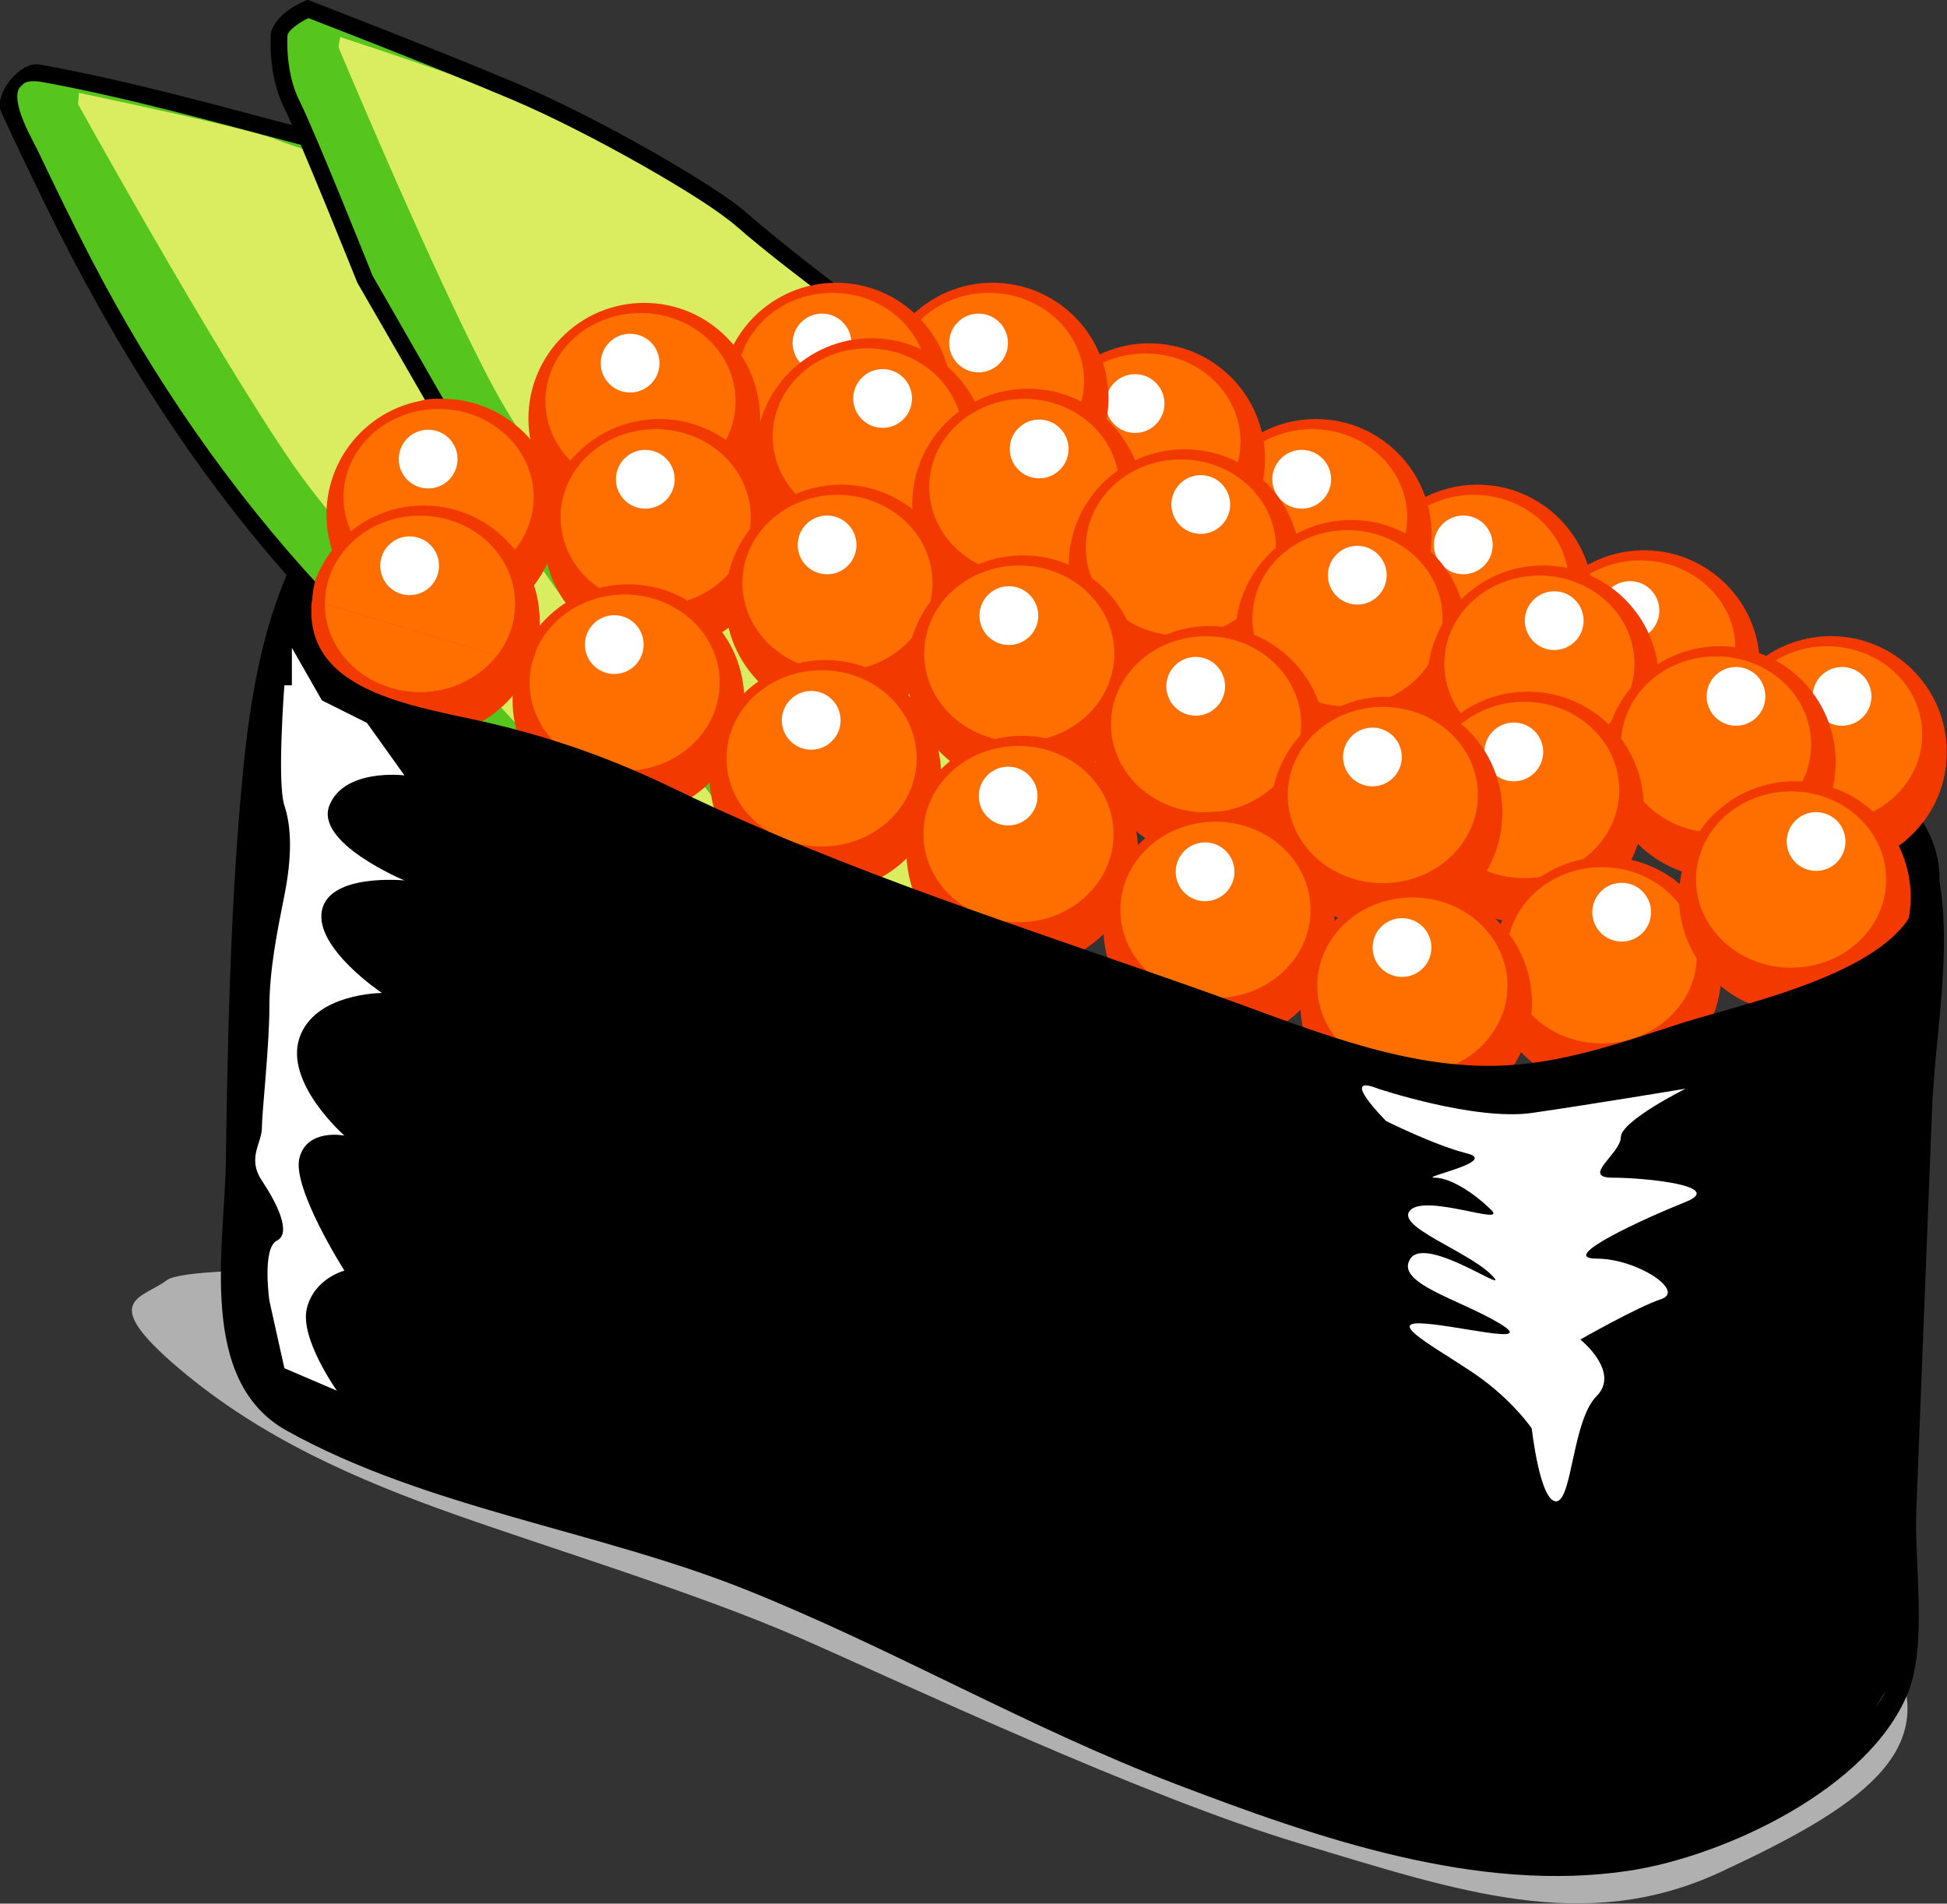 <?xml version="1.0" encoding="UTF-8" standalone="no"?>
<svg
   xmlns:dc="http://purl.org/dc/elements/1.1/"
   xmlns:cc="http://creativecommons.org/ns#"
   xmlns:rdf="http://www.w3.org/1999/02/22-rdf-syntax-ns#"
   xmlns:svg="http://www.w3.org/2000/svg"
   xmlns="http://www.w3.org/2000/svg"
   xmlns:sodipodi="http://sodipodi.sourceforge.net/DTD/sodipodi-0.dtd"
   xmlns:inkscape="http://www.inkscape.org/namespaces/inkscape"
   version="1.1"
   x="0"
   y="0"
   width="256"
   height="250.318"
   viewBox="0 0 256 250.318"
   id="svg1309"
   sodipodi:docname="sushi_02_ikura.svg"
   inkscape:version="0.92.4 (5da689c313, 2019-01-14)">
  <rect x="0" y="0" width="256" height="250.318" fill="#333333" stroke="none"/>
  <title
     id="title2120">Salmon Roe Sushi</title>
  <sodipodi:namedview
     pagecolor="#ffffff"
     bordercolor="#666666"
     borderopacity="1"
     objecttolerance="10"
     gridtolerance="10"
     guidetolerance="10"
     inkscape:pageopacity="0"
     inkscape:pageshadow="2"
     inkscape:window-width="1920"
     inkscape:window-height="1025"
     id="namedview1311"
     showgrid="false"
     inkscape:zoom="1.0199785"
     inkscape:cx="2.04477"
     inkscape:cy="11.872706"
     inkscape:window-x="-8"
     inkscape:window-y="-8"
     inkscape:window-maximized="1"
     inkscape:current-layer="svg1309"
     fit-margin-top="0"
     fit-margin-left="0"
     fit-margin-right="0"
     fit-margin-bottom="0" />
  <defs
     id="defs256" />
  <g
     id="g2369"
     transform="matrix(2.207,0,0,2.207,-1019.85,-914.433)">
    <g
       id="g2250"
       inkscape:label="text"
       style="display:none">
      <path
         style="fill:#000000"
         inkscape:connector-curvature="0"
         id="path1292"
         d="m 499.637,543.069 c -0.44,3.402 -0.835,6.804 -1.187,10.206 -0.791,6.714 -1.449,10.473 -1.975,11.279 -0.176,0.18 -0.396,0.18 -0.66,0 -0.966,-1.164 -1.449,-2.283 -1.449,-3.357 1.054,-6.535 2.196,-13.562 3.426,-21.082 0.614,-0.448 0.966,-0.537 1.054,-0.269 l 0.395,0.537 c 0.264,0.627 0.396,1.523 0.396,2.686" />
      <path
         style="fill:#000000"
         inkscape:connector-curvature="0"
         id="path1294"
         d="m 510.73,541.994 c -0.087,1.344 -0.482,4.343 -1.185,8.997 1.318,-1.163 2.371,-1.878 3.162,-2.148 0.703,-0.357 1.494,-0.537 2.373,-0.537 1.053,0 1.887,0.268 2.502,0.806 0.615,0.537 0.924,1.656 0.924,3.357 0,0.896 -0.309,1.746 -0.924,2.551 -0.527,0.627 -1.316,1.209 -2.371,1.746 -1.143,0.537 -1.932,0.94 -2.371,1.208 l 0.922,2.148 c 0.351,1.164 0.791,1.746 1.318,1.746 0.262,0 1.008,-0.268 2.238,-0.805 0.528,-0.269 0.879,-0.314 1.055,-0.135 -0.967,2.06 -2.328,3.134 -4.084,3.223 -1.055,0.089 -1.801,-0.716 -2.24,-2.417 -0.528,-1.612 -0.879,-2.596 -1.055,-2.954 -0.176,-0.358 -0.658,-0.806 -1.449,-1.343 l -0.395,-0.403 c -0.175,-0.178 -0.175,-0.447 0,-0.805 0.614,-0.09 1.098,-0.135 1.45,-0.135 1.58,0 2.941,-0.402 4.084,-1.208 1.142,-0.806 1.712,-1.746 1.712,-2.82 0,-0.537 -0.13,-0.94 -0.394,-1.208 -0.352,-0.358 -0.748,-0.537 -1.186,-0.537 -1.67,-0.09 -3.427,1.074 -5.271,3.491 -0.615,0.895 -1.01,2.462 -1.186,4.699 -0.175,2.148 -0.439,3.895 -0.791,5.237 -0.527,1.254 -1.142,1.209 -1.843,-0.134 -0.176,-0.268 -0.264,-0.76 -0.264,-1.477 0.176,-0.895 0.439,-2.104 0.791,-3.626 1.141,-5.997 1.887,-11.01 2.238,-15.039 l -0.131,-0.135 -1.054,0.269 -0.131,-0.134 c 0.351,-0.716 0.877,-1.7 1.58,-2.954 0.264,-0.537 0.572,-0.716 0.924,-0.537 0.701,0.447 1.052,1.119 1.052,2.013" />
      <path
         style="fill:#000000"
         inkscape:connector-curvature="0"
         id="path1296"
         d="m 533.157,549.917 c -0.263,0.807 -0.527,1.791 -0.79,2.954 -0.439,2.686 -0.703,4.611 -0.791,5.775 0,1.074 0.132,1.835 0.396,2.282 0.175,0.448 0.526,0.583 1.053,0.403 0.528,-0.178 1.054,-0.76 1.581,-1.746 0.088,0.27 0.088,0.717 0,1.343 -0.791,2.148 -1.625,3.223 -2.502,3.223 -0.528,0 -0.967,-0.179 -1.319,-0.537 -0.879,-0.805 -1.273,-2.283 -1.185,-4.431 -0.879,1.97 -1.757,3.357 -2.635,4.162 -0.703,0.627 -1.406,0.94 -2.109,0.94 -0.966,0 -1.668,-0.313 -2.108,-0.94 -0.527,-0.716 -0.791,-1.745 -0.791,-3.088 0,-0.806 0.439,-4.028 1.318,-9.668 -0.087,-0.357 -0.307,-0.357 -0.659,0 -0.439,0.18 -0.615,0.09 -0.527,-0.268 0.176,-0.538 0.571,-1.164 1.186,-1.88 0.527,-0.448 1.01,-0.448 1.45,0 0.526,0.627 0.79,1.208 0.79,1.745 0,0.806 -0.132,1.791 -0.395,2.954 -0.791,3.671 -1.186,5.819 -1.186,6.445 0,0.896 0.087,1.433 0.263,1.612 0.264,0.269 0.528,0.403 0.791,0.403 0.79,0 1.58,-0.447 2.371,-1.343 1.494,-1.701 2.548,-4.432 3.163,-8.191 0.087,-0.805 0.175,-1.522 0.263,-2.149 0.088,-1.253 0.352,-2.013 0.791,-2.282 0.44,-0.09 0.79,0 1.054,0.269 0.615,0.447 0.791,1.119 0.527,2.013" />
      <path
         style="fill:#000000"
         inkscape:connector-curvature="0"
         id="path1298"
         d="m 548.601,548.574 c 1.053,0.896 0.965,1.568 -0.264,2.015 -2.108,0.359 -3.821,1.433 -5.139,3.223 -1.142,1.521 -1.844,3.804 -2.108,6.847 -0.176,1.344 -0.352,2.195 -0.527,2.552 -0.176,0.359 -0.395,0.582 -0.659,0.671 -0.263,0 -0.527,-0.268 -0.791,-0.806 -0.351,-0.537 -0.483,-1.074 -0.395,-1.611 0.439,-2.685 0.747,-4.609 0.923,-5.773 0.088,-1.164 0.131,-2.372 0.131,-3.626 0,-0.358 -0.439,-0.985 -1.317,-1.88 -0.176,-0.179 -0.132,-0.447 0.132,-0.806 0.526,-0.447 1.184,-0.447 1.976,0 0.791,0.537 1.23,1.433 1.318,2.686 v 1.074 c 2.019,-2.864 3.952,-4.431 5.797,-4.699 l 0.923,0.133" />
      <path
         style="fill:#000000"
         inkscape:connector-curvature="0"
         id="path1300"
         d="m 554.16,558.377 c 0,0.447 0.045,0.94 0.133,1.477 0.088,0.448 0.219,0.761 0.395,0.94 0.263,0.359 0.703,0.537 1.318,0.537 1.756,0 2.898,-1.387 3.426,-4.163 0.439,-2.864 0.658,-4.699 0.658,-5.505 -0.088,-0.268 -0.395,-0.537 -0.922,-0.805 -0.264,-0.09 -0.703,-0.09 -1.318,0 -2.635,1.432 -3.866,3.939 -3.69,7.519 z m 8.961,-9.265 c -0.615,2.418 -1.098,4.566 -1.449,6.445 -0.352,1.881 -0.527,3.492 -0.527,4.834 0,0.358 0.043,0.672 0.13,0.94 0.176,0.359 0.528,0.359 1.055,0 0.615,-0.357 1.098,-0.939 1.449,-1.746 h 0.133 c 0.176,0.18 0.176,0.404 0,0.672 -0.351,1.254 -0.836,2.238 -1.449,2.954 -0.527,0.537 -1.055,0.806 -1.582,0.806 -0.527,0 -0.879,-0.179 -1.055,-0.537 -0.439,-0.627 -0.658,-1.119 -0.658,-1.478 -0.264,0.359 -0.615,0.717 -1.055,1.074 -0.263,0.27 -0.57,0.494 -0.922,0.672 -1.142,0.717 -2.24,0.672 -3.295,-0.134 -0.966,-1.075 -1.537,-2.104 -1.712,-3.088 -0.176,-0.985 -0.262,-1.88 -0.262,-2.686 0,-2.417 0.701,-4.565 2.107,-6.445 1.405,-1.969 2.942,-2.954 4.612,-2.954 0.615,0 1.097,0.134 1.449,0.402 0.264,0.09 0.484,0.18 0.66,0.269 l 1.449,-0.806 c 0.438,-0.179 0.746,-0.044 0.922,0.403 v 0.403" />
    </g>
    <g
       id="g2243">
      <path
         style="fill:#000000"
         inkscape:connector-curvature="0"
         id="path284"
         d="m 575.631,474.027 c 0,0 2.015,-7.438 1.394,-8.676 -0.62,-1.239 -2.014,-2.789 -2.014,-2.789 l -0.93,14.41 1.55,-2.945" />
      <path
         style="fill:#b0b0b0"
         inkscape:connector-curvature="0"
         id="path288"
         d="m 491.265,490.234 c 0,0 -17.725,-0.755 -19.233,0.377 -1.508,1.131 -4.147,1.13 0.755,5.279 4.902,4.148 10.559,6.6 16.403,8.674 5.845,2.073 14.517,4.713 20.551,7.352 6.034,2.64 20.363,9.428 29.79,12.256 9.428,2.828 16.969,5.467 25.076,1.696 8.108,-3.77 13.387,-7.163 10.182,-13.008 -3.205,-5.846 -83.524,-22.626 -83.524,-22.626" />
      <path
         style="fill:#daec5f"
         inkscape:connector-curvature="0"
         id="path412"
         d="m 462.603,420.833 c 0,0 15.539,26.644 28.819,38.862 13.28,12.217 13.678,15.852 13.678,15.852 l 26.56,-16.998 c 0,0 -29.217,-27.093 -44.091,-32.935 -14.874,-5.843 -22.841,-6.374 -22.841,-6.374 l -2.125,1.593" />
      <path
         style="fill:#56c51d"
         inkscape:connector-curvature="0"
         id="path414"
         d="m 466.321,419.771 c 0,0 8.5,15.405 13.281,22.31 4.78,6.906 22.841,25.498 22.841,25.498 h -5.312 c 0,0 -18.062,-18.061 -25.498,-29.748 -7.437,-11.686 -9.03,-16.998 -9.03,-16.998 l 3.718,-1.062" />
      <path
         style="fill:#56c51d"
         inkscape:connector-curvature="0"
         id="path416"
         d="m 466.369,426.29 c 0,0 -3.679,-4.49 -3.766,-5.457 -0.088,-0.967 1.838,-2.251 1.838,-2.251 0,0 18.203,3.64 25.483,7.708 7.28,4.069 14.774,9.637 14.774,9.637 0,0 -11.563,-7.494 -15.632,-9.422 -4.068,-1.928 -8.993,-3.212 -10.492,-3.854 -1.499,-0.643 -11.777,-2.785 -11.777,-2.785 l -0.428,6.424" />
      <path
         style="fill:#daec5f"
         inkscape:connector-curvature="0"
         id="path418"
         d="m 478.541,416.99 c 0,0 8.314,24.354 18.93,36.527 10.614,12.171 13.506,16.316 13.506,16.316 l 25.294,-12.515 c 0,0 -23.332,-26.969 -35.99,-33.625 -12.658,-6.658 -19.693,-7.911 -19.693,-7.911 l -2.047,1.208" />
      <path
         style="fill:#56c51d"
         inkscape:connector-curvature="0"
         id="path420"
         d="m 481.954,416.409 c 0,0 6.05,14.539 9.623,21.151 3.576,6.612 17.818,24.924 17.818,24.924 l -4.726,-0.522 c 0,0 -14.294,-17.839 -19.763,-28.965 -5.468,-11.126 -6.365,-16.007 -6.365,-16.007 l 3.413,-0.581" />
      <path
         style="fill:#56c51d"
         inkscape:connector-curvature="0"
         id="path422"
         d="m 481.355,422.214 c 0,0 -2.831,-4.354 -2.814,-5.224 0.017,-0.869 1.856,-1.822 1.856,-1.822 0,0 15.835,5.025 21.913,9.358 6.077,4.335 12.197,10.022 12.197,10.022 0,0 -9.551,-7.802 -12.981,-9.916 -3.429,-2.113 -7.685,-3.739 -8.956,-4.458 -1.269,-0.719 -10.203,-3.633 -10.203,-3.633 l -1.012,5.673" />
      <path
         style="fill:#f23900"
         inkscape:connector-curvature="0"
         id="path564"
         d="m 578.077,459.133 c 0,3.813 -3.09,6.901 -6.9,6.901 -3.812,0 -6.901,-3.088 -6.901,-6.901 0,-3.81 3.089,-6.899 6.901,-6.899 3.81,0 6.9,3.089 6.9,6.899" />
      <path
         style="fill:#ff6f00"
         inkscape:connector-curvature="0"
         id="path566"
         d="m 576.617,458.09 c 0,2.9 -2.535,5.252 -5.663,5.252 -3.129,0 -5.665,-2.352 -5.665,-5.252 0,-2.901 2.536,-5.253 5.665,-5.253 3.128,0 5.663,2.352 5.663,5.253" />
      <path
         style="fill:#ffffff"
         inkscape:connector-curvature="0"
         id="path568"
         d="m 573.591,455.823 c 0,0.967 -0.784,1.751 -1.752,1.751 -0.967,0 -1.751,-0.784 -1.751,-1.751 0,-0.967 0.784,-1.75 1.751,-1.75 0.968,0 1.752,0.783 1.752,1.75" />
      <path
         style="fill:#f23900"
         inkscape:connector-curvature="0"
         id="path570"
         d="m 566.946,454.02 c 0,3.81 -3.09,6.9 -6.901,6.9 -3.812,0 -6.9,-3.09 -6.9,-6.9 0,-3.812 3.088,-6.902 6.9,-6.902 3.811,0 6.901,3.09 6.901,6.902" />
      <path
         style="fill:#ff6f00"
         inkscape:connector-curvature="0"
         id="path572"
         d="m 565.485,452.976 c 0,2.9 -2.535,5.252 -5.662,5.252 -3.13,0 -5.665,-2.352 -5.665,-5.252 0,-2.902 2.535,-5.253 5.665,-5.253 3.127,0 5.662,2.351 5.662,5.253" />
      <path
         style="fill:#ffffff"
         inkscape:connector-curvature="0"
         id="path574"
         d="m 560.954,450.708 c 0,0.968 -0.783,1.752 -1.751,1.752 -0.967,0 -1.751,-0.784 -1.751,-1.752 0,-0.967 0.784,-1.75 1.751,-1.75 0.968,0 1.751,0.783 1.751,1.75" />
      <path
         style="fill:#f23900"
         inkscape:connector-curvature="0"
         id="path576"
         d="m 557.019,450.109 c 0,3.812 -3.09,6.901 -6.902,6.901 -3.811,0 -6.899,-3.089 -6.899,-6.901 0,-3.81 3.088,-6.9 6.899,-6.9 3.812,0 6.902,3.09 6.902,6.9" />
      <path
         style="fill:#ff6f00"
         inkscape:connector-curvature="0"
         id="path578"
         d="m 555.559,449.067 c 0,2.899 -2.537,5.251 -5.663,5.251 -3.13,0 -5.666,-2.352 -5.666,-5.251 0,-2.903 2.536,-5.253 5.666,-5.253 3.126,0 5.663,2.35 5.663,5.253" />
      <path
         style="fill:#ffffff"
         inkscape:connector-curvature="0"
         id="path580"
         d="m 551.027,446.799 c 0,0.968 -0.784,1.751 -1.752,1.751 -0.966,0 -1.751,-0.783 -1.751,-1.751 0,-0.967 0.785,-1.751 1.751,-1.751 0.968,0 1.752,0.784 1.752,1.751" />
      <path
         style="fill:#f23900"
         inkscape:connector-curvature="0"
         id="path582"
         d="m 547.392,446.199 c 0,3.812 -3.09,6.901 -6.902,6.901 -3.81,0 -6.9,-3.089 -6.9,-6.901 0,-3.812 3.09,-6.9 6.9,-6.9 3.812,0 6.902,3.088 6.902,6.9" />
      <path
         style="fill:#ff6f00"
         inkscape:connector-curvature="0"
         id="path584"
         d="m 545.932,445.155 c 0,2.901 -2.536,5.252 -5.664,5.252 -3.129,0 -5.664,-2.351 -5.664,-5.252 0,-2.901 2.535,-5.253 5.664,-5.253 3.128,0 5.664,2.352 5.664,5.253" />
      <path
         style="fill:#ffffff"
         inkscape:connector-curvature="0"
         id="path586"
         d="m 541.399,442.888 c 0,0.968 -0.783,1.752 -1.751,1.752 -0.966,0 -1.751,-0.784 -1.751,-1.752 0,-0.966 0.785,-1.75 1.751,-1.75 0.968,0 1.751,0.784 1.751,1.75" />
      <path
         style="fill:#f23900"
         inkscape:connector-curvature="0"
         id="path588"
         d="m 537.463,441.688 c 0,3.812 -3.09,6.901 -6.9,6.901 -3.812,0 -6.902,-3.089 -6.902,-6.901 0,-3.811 3.09,-6.9 6.902,-6.9 3.81,0 6.9,3.089 6.9,6.9" />
      <path
         style="fill:#ff6f00"
         inkscape:connector-curvature="0"
         id="path590"
         d="m 536.003,440.644 c 0,2.901 -2.535,5.252 -5.663,5.252 -3.129,0 -5.664,-2.351 -5.664,-5.252 0,-2.901 2.535,-5.252 5.664,-5.252 3.128,0 5.663,2.351 5.663,5.252" />
      <path
         style="fill:#ffffff"
         inkscape:connector-curvature="0"
         id="path592"
         d="m 531.472,438.378 c 0,0.967 -0.784,1.751 -1.752,1.751 -0.967,0 -1.75,-0.784 -1.75,-1.751 0,-0.967 0.783,-1.751 1.75,-1.751 0.968,0 1.752,0.784 1.752,1.751" />
      <path
         style="fill:#f23900"
         inkscape:connector-curvature="0"
         id="path594"
         d="m 528.137,438.078 c 0,3.812 -3.089,6.901 -6.901,6.901 -3.81,0 -6.9,-3.089 -6.9,-6.901 0,-3.811 3.09,-6.9 6.9,-6.9 3.812,0 6.901,3.089 6.901,6.9" />
      <path
         style="fill:#ff6f00"
         inkscape:connector-curvature="0"
         id="path596"
         d="m 526.678,437.034 c 0,2.902 -2.535,5.252 -5.664,5.252 -3.128,0 -5.664,-2.35 -5.664,-5.252 0,-2.901 2.536,-5.252 5.664,-5.252 3.129,0 5.664,2.351 5.664,5.252" />
      <path
         style="fill:#ffffff"
         inkscape:connector-curvature="0"
         id="path598"
         d="m 522.146,434.768 c 0,0.968 -0.784,1.751 -1.751,1.751 -0.967,0 -1.75,-0.783 -1.75,-1.751 0,-0.967 0.783,-1.751 1.75,-1.751 0.967,0 1.751,0.784 1.751,1.751" />
      <path
         style="fill:#f23900"
         inkscape:connector-curvature="0"
         id="path600"
         d="m 518.811,438.079 c 0,3.812 -3.089,6.901 -6.901,6.901 -3.811,0 -6.9,-3.089 -6.9,-6.901 0,-3.811 3.089,-6.9 6.9,-6.9 3.812,0 6.901,3.089 6.901,6.9" />
      <path
         style="fill:#ff6f00"
         inkscape:connector-curvature="0"
         id="path602"
         d="m 517.352,437.035 c 0,2.901 -2.537,5.252 -5.664,5.252 -3.129,0 -5.665,-2.351 -5.665,-5.252 0,-2.901 2.536,-5.253 5.665,-5.253 3.127,0 5.664,2.352 5.664,5.253" />
      <path
         style="fill:#ffffff"
         inkscape:connector-curvature="0"
         id="path604"
         d="m 512.819,434.769 c 0,0.968 -0.783,1.751 -1.751,1.751 -0.967,0 -1.75,-0.783 -1.75,-1.751 0,-0.968 0.783,-1.751 1.75,-1.751 0.968,0 1.751,0.783 1.751,1.751" />
      <path
         style="fill:#f23900"
         inkscape:connector-curvature="0"
         id="path606"
         d="m 507.38,439.28 c 0,3.811 -3.09,6.9 -6.901,6.9 -3.812,0 -6.9,-3.089 -6.9,-6.9 0,-3.812 3.088,-6.901 6.9,-6.901 3.811,0 6.901,3.089 6.901,6.901" />
      <path
         style="fill:#ff6f00"
         inkscape:connector-curvature="0"
         id="path608"
         d="m 505.921,438.236 c 0,2.9 -2.537,5.252 -5.664,5.252 -3.129,0 -5.665,-2.352 -5.665,-5.252 0,-2.901 2.536,-5.253 5.665,-5.253 3.127,0 5.664,2.352 5.664,5.253" />
      <path
         style="fill:#ffffff"
         inkscape:connector-curvature="0"
         id="path610"
         d="m 501.389,435.969 c 0,0.968 -0.785,1.751 -1.752,1.751 -0.967,0 -1.75,-0.783 -1.75,-1.751 0,-0.967 0.783,-1.75 1.75,-1.75 0.967,0 1.752,0.783 1.752,1.75" />
      <path
         style="fill:#f23900"
         inkscape:connector-curvature="0"
         id="path612"
         d="m 520.918,441.385 c 0,3.812 -3.089,6.901 -6.901,6.901 -3.811,0 -6.9,-3.089 -6.9,-6.901 0,-3.811 3.089,-6.9 6.9,-6.9 3.812,0 6.901,3.089 6.901,6.9" />
      <path
         style="fill:#ff6f00"
         inkscape:connector-curvature="0"
         id="path614"
         d="m 519.459,440.341 c 0,2.9 -2.536,5.253 -5.664,5.253 -3.129,0 -5.664,-2.353 -5.664,-5.253 0,-2.901 2.535,-5.253 5.664,-5.253 3.128,0 5.664,2.352 5.664,5.253" />
      <path
         style="fill:#ffffff"
         inkscape:connector-curvature="0"
         id="path616"
         d="m 516.431,438.074 c 0,0.968 -0.784,1.752 -1.75,1.752 -0.968,0 -1.751,-0.784 -1.751,-1.752 0,-0.966 0.783,-1.75 1.751,-1.75 0.966,0 1.75,0.784 1.75,1.75" />
      <path
         style="fill:#f23900"
         inkscape:connector-curvature="0"
         id="path618"
         d="m 530.245,444.393 c 0,3.811 -3.09,6.9 -6.901,6.9 -3.812,0 -6.901,-3.089 -6.901,-6.9 0,-3.811 3.089,-6.901 6.901,-6.901 3.811,0 6.901,3.09 6.901,6.901" />
      <path
         style="fill:#ff6f00"
         inkscape:connector-curvature="0"
         id="path620"
         d="m 528.784,443.35 c 0,2.899 -2.535,5.252 -5.662,5.252 -3.13,0 -5.665,-2.353 -5.665,-5.252 0,-2.902 2.535,-5.253 5.665,-5.253 3.127,0 5.662,2.351 5.662,5.253" />
      <path
         style="fill:#ffffff"
         inkscape:connector-curvature="0"
         id="path622"
         d="m 525.758,441.082 c 0,0.969 -0.783,1.751 -1.751,1.751 -0.968,0 -1.751,-0.782 -1.751,-1.751 0,-0.967 0.783,-1.75 1.751,-1.75 0.968,0 1.751,0.783 1.751,1.75" />
      <path
         style="fill:#f23900"
         inkscape:connector-curvature="0"
         id="path624"
         d="m 539.571,448.003 c 0,3.812 -3.089,6.901 -6.901,6.901 -3.812,0 -6.9,-3.089 -6.9,-6.901 0,-3.811 3.088,-6.9 6.9,-6.9 3.812,0 6.901,3.089 6.901,6.9" />
      <path
         style="fill:#ff6f00"
         inkscape:connector-curvature="0"
         id="path626"
         d="m 538.111,446.959 c 0,2.901 -2.536,5.252 -5.663,5.252 -3.129,0 -5.665,-2.351 -5.665,-5.252 0,-2.901 2.536,-5.253 5.665,-5.253 3.127,0 5.663,2.352 5.663,5.253" />
      <path
         style="fill:#ffffff"
         inkscape:connector-curvature="0"
         id="path628"
         d="m 535.385,444.392 c 0,0.968 -0.784,1.751 -1.752,1.751 -0.967,0 -1.75,-0.783 -1.75,-1.751 0,-0.966 0.783,-1.75 1.75,-1.75 0.968,0 1.752,0.784 1.752,1.75" />
      <path
         style="fill:#f23900"
         inkscape:connector-curvature="0"
         id="path630"
         d="m 549.498,452.215 c 0,3.812 -3.089,6.9 -6.9,6.9 -3.812,0 -6.901,-3.088 -6.901,-6.9 0,-3.811 3.089,-6.9 6.901,-6.9 3.811,0 6.9,3.089 6.9,6.9" />
      <path
         style="fill:#ff6f00"
         inkscape:connector-curvature="0"
         id="path632"
         d="m 548.039,451.171 c 0,2.902 -2.536,5.252 -5.664,5.252 -3.128,0 -5.664,-2.35 -5.664,-5.252 0,-2.901 2.536,-5.253 5.664,-5.253 3.128,0 5.664,2.352 5.664,5.253" />
      <path
         style="fill:#ffffff"
         inkscape:connector-curvature="0"
         id="path634"
         d="m 544.71,448.603 c 0,0.968 -0.784,1.751 -1.752,1.751 -0.966,0 -1.749,-0.783 -1.749,-1.751 0,-0.966 0.783,-1.75 1.749,-1.75 0.968,0 1.752,0.784 1.752,1.75" />
      <path
         style="fill:#f23900"
         inkscape:connector-curvature="0"
         id="path636"
         d="m 560.931,454.922 c 0,3.812 -3.09,6.902 -6.902,6.902 -3.811,0 -6.899,-3.09 -6.899,-6.902 0,-3.811 3.088,-6.899 6.899,-6.899 3.812,0 6.902,3.088 6.902,6.899" />
      <path
         style="fill:#ff6f00"
         inkscape:connector-curvature="0"
         id="path638"
         d="m 559.472,453.878 c 0,2.902 -2.537,5.253 -5.664,5.253 -3.13,0 -5.665,-2.351 -5.665,-5.253 0,-2.9 2.535,-5.253 5.665,-5.253 3.127,0 5.664,2.353 5.664,5.253" />
      <path
         style="fill:#ffffff"
         inkscape:connector-curvature="0"
         id="path640"
         d="m 556.443,451.312 c 0,0.967 -0.783,1.751 -1.751,1.751 -0.966,0 -1.751,-0.784 -1.751,-1.751 0,-0.967 0.785,-1.751 1.751,-1.751 0.968,0 1.751,0.784 1.751,1.751" />
      <path
         style="fill:#f23900"
         inkscape:connector-curvature="0"
         id="path642"
         d="m 571.458,459.736 c 0,3.811 -3.088,6.901 -6.9,6.901 -3.811,0 -6.901,-3.09 -6.901,-6.901 0,-3.812 3.09,-6.901 6.901,-6.901 3.812,0 6.9,3.089 6.9,6.901" />
      <path
         style="fill:#ff6f00"
         inkscape:connector-curvature="0"
         id="path644"
         d="m 569.999,458.692 c 0,2.9 -2.535,5.252 -5.663,5.252 -3.129,0 -5.664,-2.352 -5.664,-5.252 0,-2.902 2.535,-5.253 5.664,-5.253 3.128,0 5.663,2.351 5.663,5.253" />
      <path
         style="fill:#ffffff"
         inkscape:connector-curvature="0"
         id="path646"
         d="m 567.272,455.823 c 0,0.967 -0.784,1.751 -1.751,1.751 -0.966,0 -1.75,-0.784 -1.75,-1.751 0,-0.967 0.784,-1.75 1.75,-1.75 0.967,0 1.751,0.783 1.751,1.75" />
      <path
         style="fill:#f23900"
         inkscape:connector-curvature="0"
         id="path648"
         d="m 560.027,462.444 c 0,3.81 -3.089,6.9 -6.901,6.9 -3.811,0 -6.9,-3.09 -6.9,-6.9 0,-3.812 3.089,-6.902 6.9,-6.902 3.812,0 6.901,3.09 6.901,6.902" />
      <path
         style="fill:#ff6f00"
         inkscape:connector-curvature="0"
         id="path650"
         d="m 558.567,461.4 c 0,2.9 -2.535,5.252 -5.664,5.252 -3.128,0 -5.664,-2.352 -5.664,-5.252 0,-2.903 2.536,-5.253 5.664,-5.253 3.129,0 5.664,2.35 5.664,5.253" />
      <path
         style="fill:#ffffff"
         inkscape:connector-curvature="0"
         id="path652"
         d="m 554.035,459.132 c 0,0.969 -0.783,1.752 -1.751,1.752 -0.967,0 -1.75,-0.783 -1.75,-1.752 0,-0.967 0.783,-1.75 1.75,-1.75 0.968,0 1.751,0.783 1.751,1.75" />
      <path
         style="fill:#f23900"
         inkscape:connector-curvature="0"
         id="path654"
         d="m 508.283,446.199 c 0,3.812 -3.088,6.901 -6.9,6.901 -3.811,0 -6.901,-3.089 -6.901,-6.901 0,-3.812 3.09,-6.9 6.901,-6.9 3.812,0 6.9,3.088 6.9,6.9" />
      <path
         style="fill:#ff6f00"
         inkscape:connector-curvature="0"
         id="path656"
         d="m 506.824,445.155 c 0,2.901 -2.535,5.252 -5.663,5.252 -3.129,0 -5.665,-2.351 -5.665,-5.252 0,-2.901 2.536,-5.253 5.665,-5.253 3.128,0 5.663,2.352 5.663,5.253" />
      <path
         style="fill:#ffffff"
         inkscape:connector-curvature="0"
         id="path658"
         d="m 502.292,442.888 c 0,0.968 -0.783,1.752 -1.75,1.752 -0.967,0 -1.751,-0.784 -1.751,-1.752 0,-0.966 0.784,-1.75 1.751,-1.75 0.967,0 1.75,0.784 1.75,1.75" />
      <path
         style="fill:#f23900"
         inkscape:connector-curvature="0"
         id="path660"
         d="m 519.114,450.11 c 0,3.812 -3.09,6.901 -6.901,6.901 -3.811,0 -6.9,-3.089 -6.9,-6.901 0,-3.811 3.089,-6.9 6.9,-6.9 3.811,0 6.901,3.089 6.901,6.9" />
      <path
         style="fill:#ff6f00"
         inkscape:connector-curvature="0"
         id="path662"
         d="m 517.654,449.067 c 0,2.9 -2.535,5.252 -5.664,5.252 -3.128,0 -5.663,-2.352 -5.663,-5.252 0,-2.902 2.535,-5.253 5.663,-5.253 3.129,0 5.664,2.351 5.664,5.253" />
      <path
         style="fill:#ffffff"
         inkscape:connector-curvature="0"
         id="path664"
         d="m 513.122,446.8 c 0,0.968 -0.783,1.751 -1.751,1.751 -0.967,0 -1.75,-0.783 -1.75,-1.751 0,-0.967 0.783,-1.751 1.75,-1.751 0.968,0 1.751,0.784 1.751,1.751" />
      <path
         style="fill:#f23900"
         inkscape:connector-curvature="0"
         id="path666"
         d="m 529.944,454.322 c 0,3.812 -3.09,6.901 -6.901,6.901 -3.812,0 -6.899,-3.089 -6.899,-6.901 0,-3.81 3.087,-6.9 6.899,-6.9 3.811,0 6.901,3.09 6.901,6.9" />
      <path
         style="fill:#ff6f00"
         inkscape:connector-curvature="0"
         id="path668"
         d="m 528.484,453.279 c 0,2.9 -2.536,5.252 -5.663,5.252 -3.13,0 -5.665,-2.352 -5.665,-5.252 0,-2.902 2.535,-5.252 5.665,-5.252 3.127,0 5.663,2.35 5.663,5.252" />
      <path
         style="fill:#ffffff"
         inkscape:connector-curvature="0"
         id="path670"
         d="m 523.953,451.012 c 0,0.968 -0.784,1.751 -1.752,1.751 -0.967,0 -1.75,-0.783 -1.75,-1.751 0,-0.967 0.783,-1.751 1.75,-1.751 0.968,0 1.752,0.784 1.752,1.751" />
      <path
         style="fill:#f23900"
         inkscape:connector-curvature="0"
         id="path672"
         d="m 541.074,458.532 c 0,3.813 -3.089,6.902 -6.9,6.902 -3.812,0 -6.901,-3.089 -6.901,-6.902 0,-3.809 3.089,-6.899 6.901,-6.899 3.811,0 6.9,3.09 6.9,6.899" />
      <path
         style="fill:#ff6f00"
         inkscape:connector-curvature="0"
         id="path674"
         d="m 539.615,457.49 c 0,2.9 -2.536,5.251 -5.664,5.251 -3.128,0 -5.664,-2.351 -5.664,-5.251 0,-2.902 2.536,-5.252 5.664,-5.252 3.128,0 5.664,2.35 5.664,5.252" />
      <path
         style="fill:#ffffff"
         inkscape:connector-curvature="0"
         id="path676"
         d="m 535.083,455.223 c 0,0.968 -0.783,1.751 -1.752,1.751 -0.967,0 -1.749,-0.783 -1.749,-1.751 0,-0.967 0.782,-1.75 1.749,-1.75 0.969,0 1.752,0.783 1.752,1.75" />
      <path
         style="fill:#f23900"
         inkscape:connector-curvature="0"
         id="path678"
         d="m 551.604,462.744 c 0,3.812 -3.089,6.901 -6.902,6.901 -3.809,0 -6.899,-3.089 -6.899,-6.901 0,-3.81 3.09,-6.9 6.899,-6.9 3.813,0 6.902,3.09 6.902,6.9" />
      <path
         style="fill:#ff6f00"
         inkscape:connector-curvature="0"
         id="path680"
         d="m 550.145,461.701 c 0,2.9 -2.536,5.252 -5.665,5.252 -3.128,0 -5.664,-2.352 -5.664,-5.252 0,-2.902 2.536,-5.252 5.664,-5.252 3.129,0 5.665,2.35 5.665,5.252" />
      <path
         style="fill:#ffffff"
         inkscape:connector-curvature="0"
         id="path682"
         d="m 545.612,459.434 c 0,0.968 -0.783,1.751 -1.751,1.751 -0.966,0 -1.751,-0.783 -1.751,-1.751 0,-0.967 0.785,-1.75 1.751,-1.75 0.968,0 1.751,0.783 1.751,1.75" />
      <path
         style="fill:#f23900"
         inkscape:connector-curvature="0"
         id="path684"
         d="m 564.647,472.294 c 0,3.812 -3.089,6.901 -6.901,6.901 -3.81,0 -6.9,-3.089 -6.9,-6.901 0,-3.811 3.09,-6.9 6.9,-6.9 3.812,0 6.901,3.089 6.901,6.9" />
      <path
         style="fill:#ff6f00"
         inkscape:connector-curvature="0"
         id="path686"
         d="m 563.188,471.25 c 0,2.901 -2.536,5.252 -5.665,5.252 -3.127,0 -5.664,-2.351 -5.664,-5.252 0,-2.901 2.537,-5.253 5.664,-5.253 3.129,0 5.665,2.352 5.665,5.253" />
      <path
         style="fill:#ffffff"
         inkscape:connector-curvature="0"
         id="path688"
         d="m 560.46,468.683 c 0,0.968 -0.783,1.751 -1.75,1.751 -0.967,0 -1.751,-0.783 -1.751,-1.751 0,-0.968 0.784,-1.75 1.751,-1.75 0.967,0 1.75,0.782 1.75,1.75" />
      <path
         style="fill:#f23900"
         inkscape:connector-curvature="0"
         id="path690"
         d="m 575.929,467.782 c 0,3.811 -3.09,6.9 -6.902,6.9 -3.81,0 -6.9,-3.089 -6.9,-6.9 0,-3.812 3.09,-6.901 6.9,-6.901 3.812,0 6.902,3.089 6.902,6.901" />
      <path
         style="fill:#ff6f00"
         inkscape:connector-curvature="0"
         id="path692"
         d="m 574.469,466.738 c 0,2.9 -2.535,5.252 -5.664,5.252 -3.128,0 -5.664,-2.352 -5.664,-5.252 0,-2.902 2.536,-5.253 5.664,-5.253 3.129,0 5.664,2.351 5.664,5.253" />
      <path
         style="fill:#ffffff"
         inkscape:connector-curvature="0"
         id="path694"
         d="m 572.043,464.471 c 0,0.968 -0.783,1.751 -1.751,1.751 -0.967,0 -1.75,-0.783 -1.75,-1.751 0,-0.968 0.783,-1.75 1.75,-1.75 0.968,0 1.751,0.782 1.751,1.75" />
      <path
         style="fill:#f23900"
         inkscape:connector-curvature="0"
         id="path724"
         d="m 494.243,451.352 c 0,3.812 -3.09,6.9 -6.9,6.9 -3.812,0 -6.901,-3.088 -6.901,-6.9 0,-3.811 3.089,-6.901 6.901,-6.901 3.81,0 6.9,3.09 6.9,6.901" />
      <path
         style="fill:#ff6f00"
         inkscape:connector-curvature="0"
         id="path726"
         d="m 492.784,450.309 c 0,2.899 -2.536,5.252 -5.664,5.252 -3.129,0 -5.665,-2.353 -5.665,-5.252 0,-2.902 2.536,-5.253 5.665,-5.253 3.128,0 5.664,2.351 5.664,5.253" />
      <path
         style="fill:#ffffff"
         inkscape:connector-curvature="0"
         id="path728"
         d="m 488.252,448.042 c 0,0.968 -0.784,1.75 -1.752,1.75 -0.967,0 -1.749,-0.782 -1.749,-1.75 0,-0.968 0.782,-1.751 1.749,-1.751 0.968,0 1.752,0.783 1.752,1.751" />
      <path
         style="fill:#f23900"
         inkscape:connector-curvature="0"
         id="path730"
         d="m 506.436,456.048 c 0,3.813 -3.089,6.901 -6.901,6.901 -3.811,0 -6.9,-3.088 -6.9,-6.901 0,-3.809 3.089,-6.899 6.9,-6.899 3.812,0 6.901,3.09 6.901,6.899" />
      <path
         style="fill:#ff6f00"
         inkscape:connector-curvature="0"
         id="path732"
         d="m 504.977,455.005 c 0,2.901 -2.537,5.252 -5.664,5.252 -3.129,0 -5.665,-2.351 -5.665,-5.252 0,-2.901 2.536,-5.252 5.665,-5.252 3.127,0 5.664,2.351 5.664,5.252" />
      <path
         style="fill:#ffffff"
         inkscape:connector-curvature="0"
         id="path734"
         d="m 500.444,452.739 c 0,0.966 -0.783,1.751 -1.751,1.751 -0.967,0 -1.751,-0.785 -1.751,-1.751 0,-0.967 0.784,-1.751 1.751,-1.751 0.968,0 1.751,0.784 1.751,1.751" />
      <path
         style="fill:#f23900"
         inkscape:connector-curvature="0"
         id="path736"
         d="m 518.169,460.561 c 0,3.812 -3.09,6.901 -6.902,6.901 -3.811,0 -6.9,-3.089 -6.9,-6.901 0,-3.811 3.089,-6.9 6.9,-6.9 3.812,0 6.902,3.089 6.902,6.9" />
      <path
         style="fill:#ff6f00"
         inkscape:connector-curvature="0"
         id="path738"
         d="m 516.709,459.518 c 0,2.9 -2.536,5.252 -5.664,5.252 -3.129,0 -5.664,-2.352 -5.664,-5.252 0,-2.902 2.535,-5.253 5.664,-5.253 3.128,0 5.664,2.351 5.664,5.253" />
      <path
         style="fill:#ffffff"
         inkscape:connector-curvature="0"
         id="path740"
         d="m 512.177,457.25 c 0,0.968 -0.783,1.752 -1.751,1.752 -0.967,0 -1.751,-0.784 -1.751,-1.752 0,-0.966 0.784,-1.75 1.751,-1.75 0.968,0 1.751,0.784 1.751,1.75" />
      <path
         style="fill:#f23900"
         inkscape:connector-curvature="0"
         id="path742"
         d="m 529.9,465.074 c 0,3.811 -3.088,6.901 -6.9,6.901 -3.811,0 -6.9,-3.09 -6.9,-6.901 0,-3.811 3.089,-6.9 6.9,-6.9 3.812,0 6.9,3.089 6.9,6.9" />
      <path
         style="fill:#ff6f00"
         inkscape:connector-curvature="0"
         id="path744"
         d="m 528.441,464.031 c 0,2.9 -2.535,5.251 -5.664,5.251 -3.128,0 -5.664,-2.351 -5.664,-5.251 0,-2.903 2.536,-5.253 5.664,-5.253 3.129,0 5.664,2.35 5.664,5.253" />
      <path
         style="fill:#ffffff"
         inkscape:connector-curvature="0"
         id="path746"
         d="m 523.909,461.763 c 0,0.968 -0.784,1.752 -1.751,1.752 -0.967,0 -1.75,-0.784 -1.75,-1.752 0,-0.967 0.783,-1.75 1.75,-1.75 0.967,0 1.751,0.783 1.751,1.75" />
      <path
         style="fill:#f23900"
         inkscape:connector-curvature="0"
         id="path748"
         d="m 541.634,469.586 c 0,3.812 -3.09,6.902 -6.902,6.902 -3.811,0 -6.9,-3.09 -6.9,-6.902 0,-3.81 3.089,-6.9 6.9,-6.9 3.812,0 6.902,3.09 6.902,6.9" />
      <path
         style="fill:#ff6f00"
         inkscape:connector-curvature="0"
         id="path750"
         d="m 540.174,468.543 c 0,2.901 -2.536,5.252 -5.663,5.252 -3.13,0 -5.665,-2.351 -5.665,-5.252 0,-2.902 2.535,-5.253 5.665,-5.253 3.127,0 5.663,2.351 5.663,5.253" />
      <path
         style="fill:#ffffff"
         inkscape:connector-curvature="0"
         id="path752"
         d="m 535.642,466.276 c 0,0.967 -0.784,1.752 -1.751,1.752 -0.967,0 -1.75,-0.785 -1.75,-1.752 0,-0.967 0.783,-1.751 1.75,-1.751 0.967,0 1.751,0.784 1.751,1.751" />
      <path
         style="fill:#f23900"
         inkscape:connector-curvature="0"
         id="path754"
         d="m 553.366,474.098 c 0,3.812 -3.09,6.901 -6.901,6.901 -3.811,0 -6.901,-3.089 -6.901,-6.901 0,-3.81 3.09,-6.899 6.901,-6.899 3.811,0 6.901,3.089 6.901,6.899" />
      <path
         style="fill:#ff6f00"
         inkscape:connector-curvature="0"
         id="path756"
         d="m 551.906,473.056 c 0,2.899 -2.535,5.252 -5.664,5.252 -3.128,0 -5.664,-2.353 -5.664,-5.252 0,-2.902 2.536,-5.253 5.664,-5.253 3.129,0 5.664,2.351 5.664,5.253" />
      <path
         style="fill:#ffffff"
         inkscape:connector-curvature="0"
         id="path758"
         d="m 547.374,470.788 c 0,0.968 -0.783,1.751 -1.751,1.751 -0.967,0 -1.751,-0.783 -1.751,-1.751 0,-0.966 0.784,-1.751 1.751,-1.751 0.968,0 1.751,0.785 1.751,1.751" />
      <path
         style="fill:#000000"
         inkscape:connector-curvature="0"
         id="path1092"
         d="m 479.124,448.714 c -1.767,4.231 -2.324,8.83 -2.71,13.363 -0.602,7.069 -0.758,14.374 -0.861,21.471 -0.074,5.064 -1.719,13.046 3.619,16.022 8.259,4.604 18.516,5.95 27.285,9.447 8.699,3.47 16.84,8.233 25.632,11.59 8.383,3.201 18.005,6.574 27.111,5.178 5.616,-0.86 14.246,-4.856 16.571,-10.6 1.157,-2.861 0.371,-7.785 0.49,-10.811 0.313,-7.97 0.627,-15.941 0.94,-23.913 0.232,-5.895 1.978,-12.691 -1.056,-17.91 -0.367,0.214 -0.734,0.429 -1.1,0.643 5.945,7.956 -7.818,10.504 -12.854,12.128 -3.663,1.182 -7.162,2.443 -11.057,2.514 -5.769,0.107 -11.528,-2.388 -16.851,-4.286 -10.715,-3.819 -21.743,-7.242 -31.999,-12.212 -3.593,-1.741 -6.99,-2.966 -10.897,-3.896 -4.455,-1.061 -11.812,-1.793 -10.613,-7.952 0.151,-0.773 -1.033,-1.102 -1.183,-0.327 -1.864,9.668 13.358,9.267 19.399,11.829 13.315,5.647 26.663,10.834 40.342,15.637 4.625,1.624 9.846,3.077 14.794,2.27 5.487,-0.895 10.858,-3.106 16.204,-4.61 5.346,-1.503 9.731,-6.499 5.815,-11.738 -0.479,-0.641 -1.524,-0.086 -1.1,0.643 2.187,3.762 1.269,7.584 1.092,12.026 -0.318,7.935 -0.642,15.869 -0.964,23.804 -0.212,5.198 -0.423,10.395 -0.641,15.593 -0.049,1.162 -2.279,3.156 -3.346,4.082 -4.594,3.984 -11.069,6.173 -17.089,6.041 -20.496,-0.455 -38.272,-14.504 -57.209,-20.597 -4.686,-1.508 -9.43,-2.839 -14.054,-4.532 -1.73,-0.633 -3.833,-1.32 -4.885,-2.936 -1.535,-2.358 -1.235,-6.191 -1.218,-8.893 0.026,-4.043 0.337,-8.133 0.578,-12.166 0.433,-7.286 0.138,-14.53 1.63,-21.722 0.343,-1.654 0.863,-3.258 1.511,-4.815 0.341,-0.818 -0.989,-1.171 -1.326,-0.365" />
      <path
         style="fill:#56c51d"
         inkscape:connector-curvature="0"
         id="path1094"
         d="m 476.601,443.532 c 0,0 2.616,4.625 3.164,5.234 0.548,0.608 0.913,0.974 0.913,0.974 l 0.608,-2.861 -4.685,-3.347" />
      <path
         style="fill:#f23900"
         inkscape:connector-curvature="0"
         id="path1096"
         d="m 578.057,459.66 c -0.151,1.999 -1.152,3.76 -2.645,4.92 0,0 -0.919,-1.452 -0.834,-1.792 0.085,-0.339 1.185,-1.271 1.185,-1.271 l 2.294,-1.857" />
      <path
         style="fill:#f23900"
         inkscape:connector-curvature="0"
         id="path1098"
         d="m 495.348,444.995 c 0,3.812 -3.088,6.902 -6.901,6.902 -3.81,0 -6.9,-3.09 -6.9,-6.902 0,-3.81 3.09,-6.899 6.9,-6.899 3.813,0 6.901,3.089 6.901,6.899" />
      <path
         style="fill:#ff6f00"
         inkscape:connector-curvature="0"
         id="path1100"
         d="m 493.889,443.952 c 0,2.901 -2.535,5.252 -5.664,5.252 -3.128,0 -5.663,-2.351 -5.663,-5.252 0,-2.901 2.535,-5.253 5.663,-5.253 3.129,0 5.664,2.352 5.664,5.253" />
      <path
         style="fill:#ffffff"
         inkscape:connector-curvature="0"
         id="path1102"
         d="m 489.356,441.685 c 0,0.968 -0.782,1.752 -1.75,1.752 -0.967,0 -1.751,-0.784 -1.751,-1.752 0,-0.967 0.784,-1.749 1.751,-1.749 0.968,0 1.75,0.782 1.75,1.749" />
      <path
         style="fill:#f23900"
         inkscape:connector-curvature="0"
         id="path1104"
         d="m 480.582,449.961 c 0.645,-3.144 3.426,-5.51 6.761,-5.51 3.81,0 6.9,3.09 6.9,6.901 0,1.989 -0.842,3.782 -2.187,5.042" />
      <path
         style="fill:#ff6f00"
         inkscape:connector-curvature="0"
         id="path1106"
         d="m 491.714,453.381 c -1.028,1.32 -2.703,2.18 -4.594,2.18 -3.129,0 -5.665,-2.353 -5.665,-5.252" />
      <path
         style="fill:#ff6f00"
         inkscape:connector-curvature="0"
         id="path1108"
         d="m 481.455,450.309 c 0,-2.902 2.536,-5.253 5.665,-5.253 3.128,0 5.664,2.351 5.664,5.253 0,1.147 -0.397,2.209 -1.07,3.072" />
      <path
         style="fill:#ffffff"
         inkscape:connector-curvature="0"
         id="path1110"
         d="m 488.252,448.042 c 0,0.968 -0.784,1.75 -1.752,1.75 -0.967,0 -1.749,-0.782 -1.749,-1.75 0,-0.968 0.782,-1.751 1.749,-1.751 0.968,0 1.752,0.783 1.752,1.751" />
      <path
         style="fill:#000000"
         inkscape:connector-curvature="0"
         id="path1112"
         d="m 481.137,449.281 c -5.347,-5.787 -9.936,-12.429 -13.601,-19.508 -1.112,-2.15 -2.168,-4.327 -3.209,-6.511 -0.362,-0.759 -2.679,-4.587 0.3,-4.04 5.178,0.951 10.211,2.372 15.296,3.713 0.624,0.164 0.889,-0.801 0.265,-0.965 -5.235,-1.38 -10.417,-2.837 -15.752,-3.796 -1.143,-0.205 -2.75,1.785 -2.26,2.849 0.812,1.764 1.652,3.516 2.502,5.263 4.176,8.587 9.265,16.682 15.752,23.702 0.438,0.474 1.143,-0.235 0.707,-0.707" />
      <path
         style="fill:#000000"
         inkscape:connector-curvature="0"
         id="path1114"
         d="m 480.238,414.401 c -0.808,0.345 -1.756,1.01 -1.992,1.84 -0.026,0.195 -0.206,2.535 0.793,4.537 0.928,1.858 4.315,10.315 4.349,10.4 l 4.146,7.187 1.089,-0.055 -4.337,-7.566 c -0.11,-0.287 -3.406,-8.518 -4.352,-10.414 -0.634,-1.268 -0.722,-2.749 -0.722,-3.47 0,-0.271 0.013,-0.435 0.013,-0.441 0.103,-0.33 0.695,-0.741 1.248,-1.008 1.06,0.41 7.612,2.944 12.103,4.845 4.722,1.997 11.629,5.985 13.339,7.505 1.704,1.514 4.651,3.729 4.776,3.822 l 1.124,-0.351 c -0.03,-0.023 -3.563,-2.733 -5.236,-4.219 -1.8,-1.6 -8.725,-5.61 -13.613,-7.679 -4.885,-2.066 -12.278,-4.912 -12.352,-4.94 l -0.189,-0.072 -0.187,0.079" />
      <path
         style="fill:#f23900"
         inkscape:connector-curvature="0"
         id="path1116"
         d="m 509.094,431.94 c 0,0 0.708,-0.545 1.96,-0.708 1.252,-0.163 1.796,0.163 1.796,0.163 l -2.178,0.327 -1.578,0.218" />
      <path
         style="fill:#f23900"
         inkscape:connector-curvature="0"
         id="path1118"
         d="m 486.445,438.582 c 0,0 0.544,-0.467 1.47,-0.49 1.625,-0.04 1.579,0.381 1.579,0.381 l -1.634,0.055 -1.415,0.054" />
      <path
         style="fill:#f23900"
         inkscape:connector-curvature="0"
         id="path1120"
         d="m 481.001,451.539 c 0,0 -0.354,-0.632 -0.305,-1.456 0.063,-1.062 0.305,-1.429 0.305,-1.429 l 0.436,0.272 -0.218,1.416 -0.218,1.197" />
      <path
         style="fill:#000000"
         inkscape:connector-curvature="0"
         id="path1152"
         d="m 480.187,452.591 c 0,0 -0.846,-2.221 -1.374,-0.635 -0.53,1.585 -1.904,8.243 -1.904,10.674 0,2.431 -0.211,12.683 -0.211,12.683 l -0.635,10.356 c 0,0 -0.407,10.299 1.699,12.019 2.107,1.72 10.667,4.258 10.667,4.258 0,0 14.164,4.439 17.651,6.129 3.488,1.691 16.804,8.032 16.804,8.032 l 15.009,6.025 c 0,0 13.951,4.439 19.87,3.065 5.918,-1.374 11.414,-3.172 13.528,-5.603 2.113,-2.431 4.015,-6.023 4.015,-6.023 v -7.292 l 0.74,-13.847 0.529,-13.105 0.318,-6.447 0.21,-5.813 -1.374,2.854 c 0,0 -1.903,1.585 -3.699,2.536 -1.797,0.952 -6.235,2.643 -6.235,2.643 l -4.121,0.951 -5.604,1.584 -4.649,0.636 c 0,0 -3.805,0.211 -6.129,-0.107 -2.325,-0.317 -9.935,-3.381 -9.935,-3.381 l -13.528,-4.968 -11.731,-4.333 -10.253,-4.652 -5.283,-1.902 c 0,0 -6.448,-1.374 -8.984,-2.325 -2.536,-0.95 -5.391,-4.012 -5.391,-4.012" />
      <path
         style="fill:#ffffff"
         inkscape:connector-curvature="0"
         id="path1154"
         d="m 479.04,455.167 c 0,0 -0.448,5.812 0,7.154 0.447,1.34 0.446,3.129 0,5.365 -0.447,2.235 -0.894,4.471 -0.894,6.707 0,2.234 -0.447,6.258 -0.447,7.152 0,0.895 -0.895,1.788 0,3.129 0.894,1.342 1.788,3.132 0.894,3.578 -0.894,0.447 -0.447,3.577 -0.447,3.577 l 0.894,4.023 3.13,1.342 c 0,0 -2.235,-3.13 -1.789,-4.918 0.447,-1.788 2.236,-2.236 2.236,-2.236 0,0 -3.13,-4.919 -2.682,-6.707 0.446,-1.788 2.682,-1.34 2.682,-1.34 0,0 -3.577,-3.129 -2.682,-5.813 0.893,-2.683 4.918,-2.683 4.918,-2.683 0,0 -4.024,-2.682 -3.577,-4.918 0.447,-2.235 4.918,-1.788 4.918,-1.788 0,0 -5.365,-2.235 -4.471,-4.47 0.894,-2.236 4.471,-1.789 4.471,-1.789 l -2.236,-3.129 -2.682,-1.341 -1.789,-3.131 v 2.236" />
      <path
         style="fill:#ffffff"
         inkscape:connector-curvature="0"
         id="path1156"
         d="m 544.196,479.198 c 0,0 5.784,1.928 9.159,1.446 3.376,-0.483 9.162,-1.446 9.162,-1.446 0,0 -3.857,1.927 -3.857,2.892 0,0.965 -2.411,2.411 -0.482,2.411 1.928,0 6.749,0.483 4.339,1.447 -2.411,0.963 -7.714,3.375 -5.303,3.375 2.41,0 5.303,1.927 3.856,2.41 -1.446,0.482 -4.821,2.41 -4.821,2.41 0,0 2.411,1.93 0.965,3.376 -1.446,1.446 -1.447,6.266 -2.412,6.266 -0.964,0 -1.447,-4.338 -1.447,-4.338 0,0 -0.963,-1.446 -2.891,-2.893 -1.929,-1.446 -5.785,-3.375 -3.858,-3.375 1.929,0 7.232,1.446 4.822,0 -2.41,-1.446 -6.268,-2.41 -5.303,-3.856 0.964,-1.447 6.267,2.41 4.82,0.963 -1.446,-1.446 -5.785,-2.892 -4.82,-3.856 0.964,-0.964 5.785,0.964 4.82,0 -0.964,-0.964 -2.41,-1.929 -3.374,-1.929 -0.965,0 3.857,-0.964 1.928,-1.446 -1.928,-0.481 -4.82,-1.929 -4.82,-1.929 0,0 -2.893,-2.892 -0.483,-1.928" />
    </g>
  </g>
</svg>
